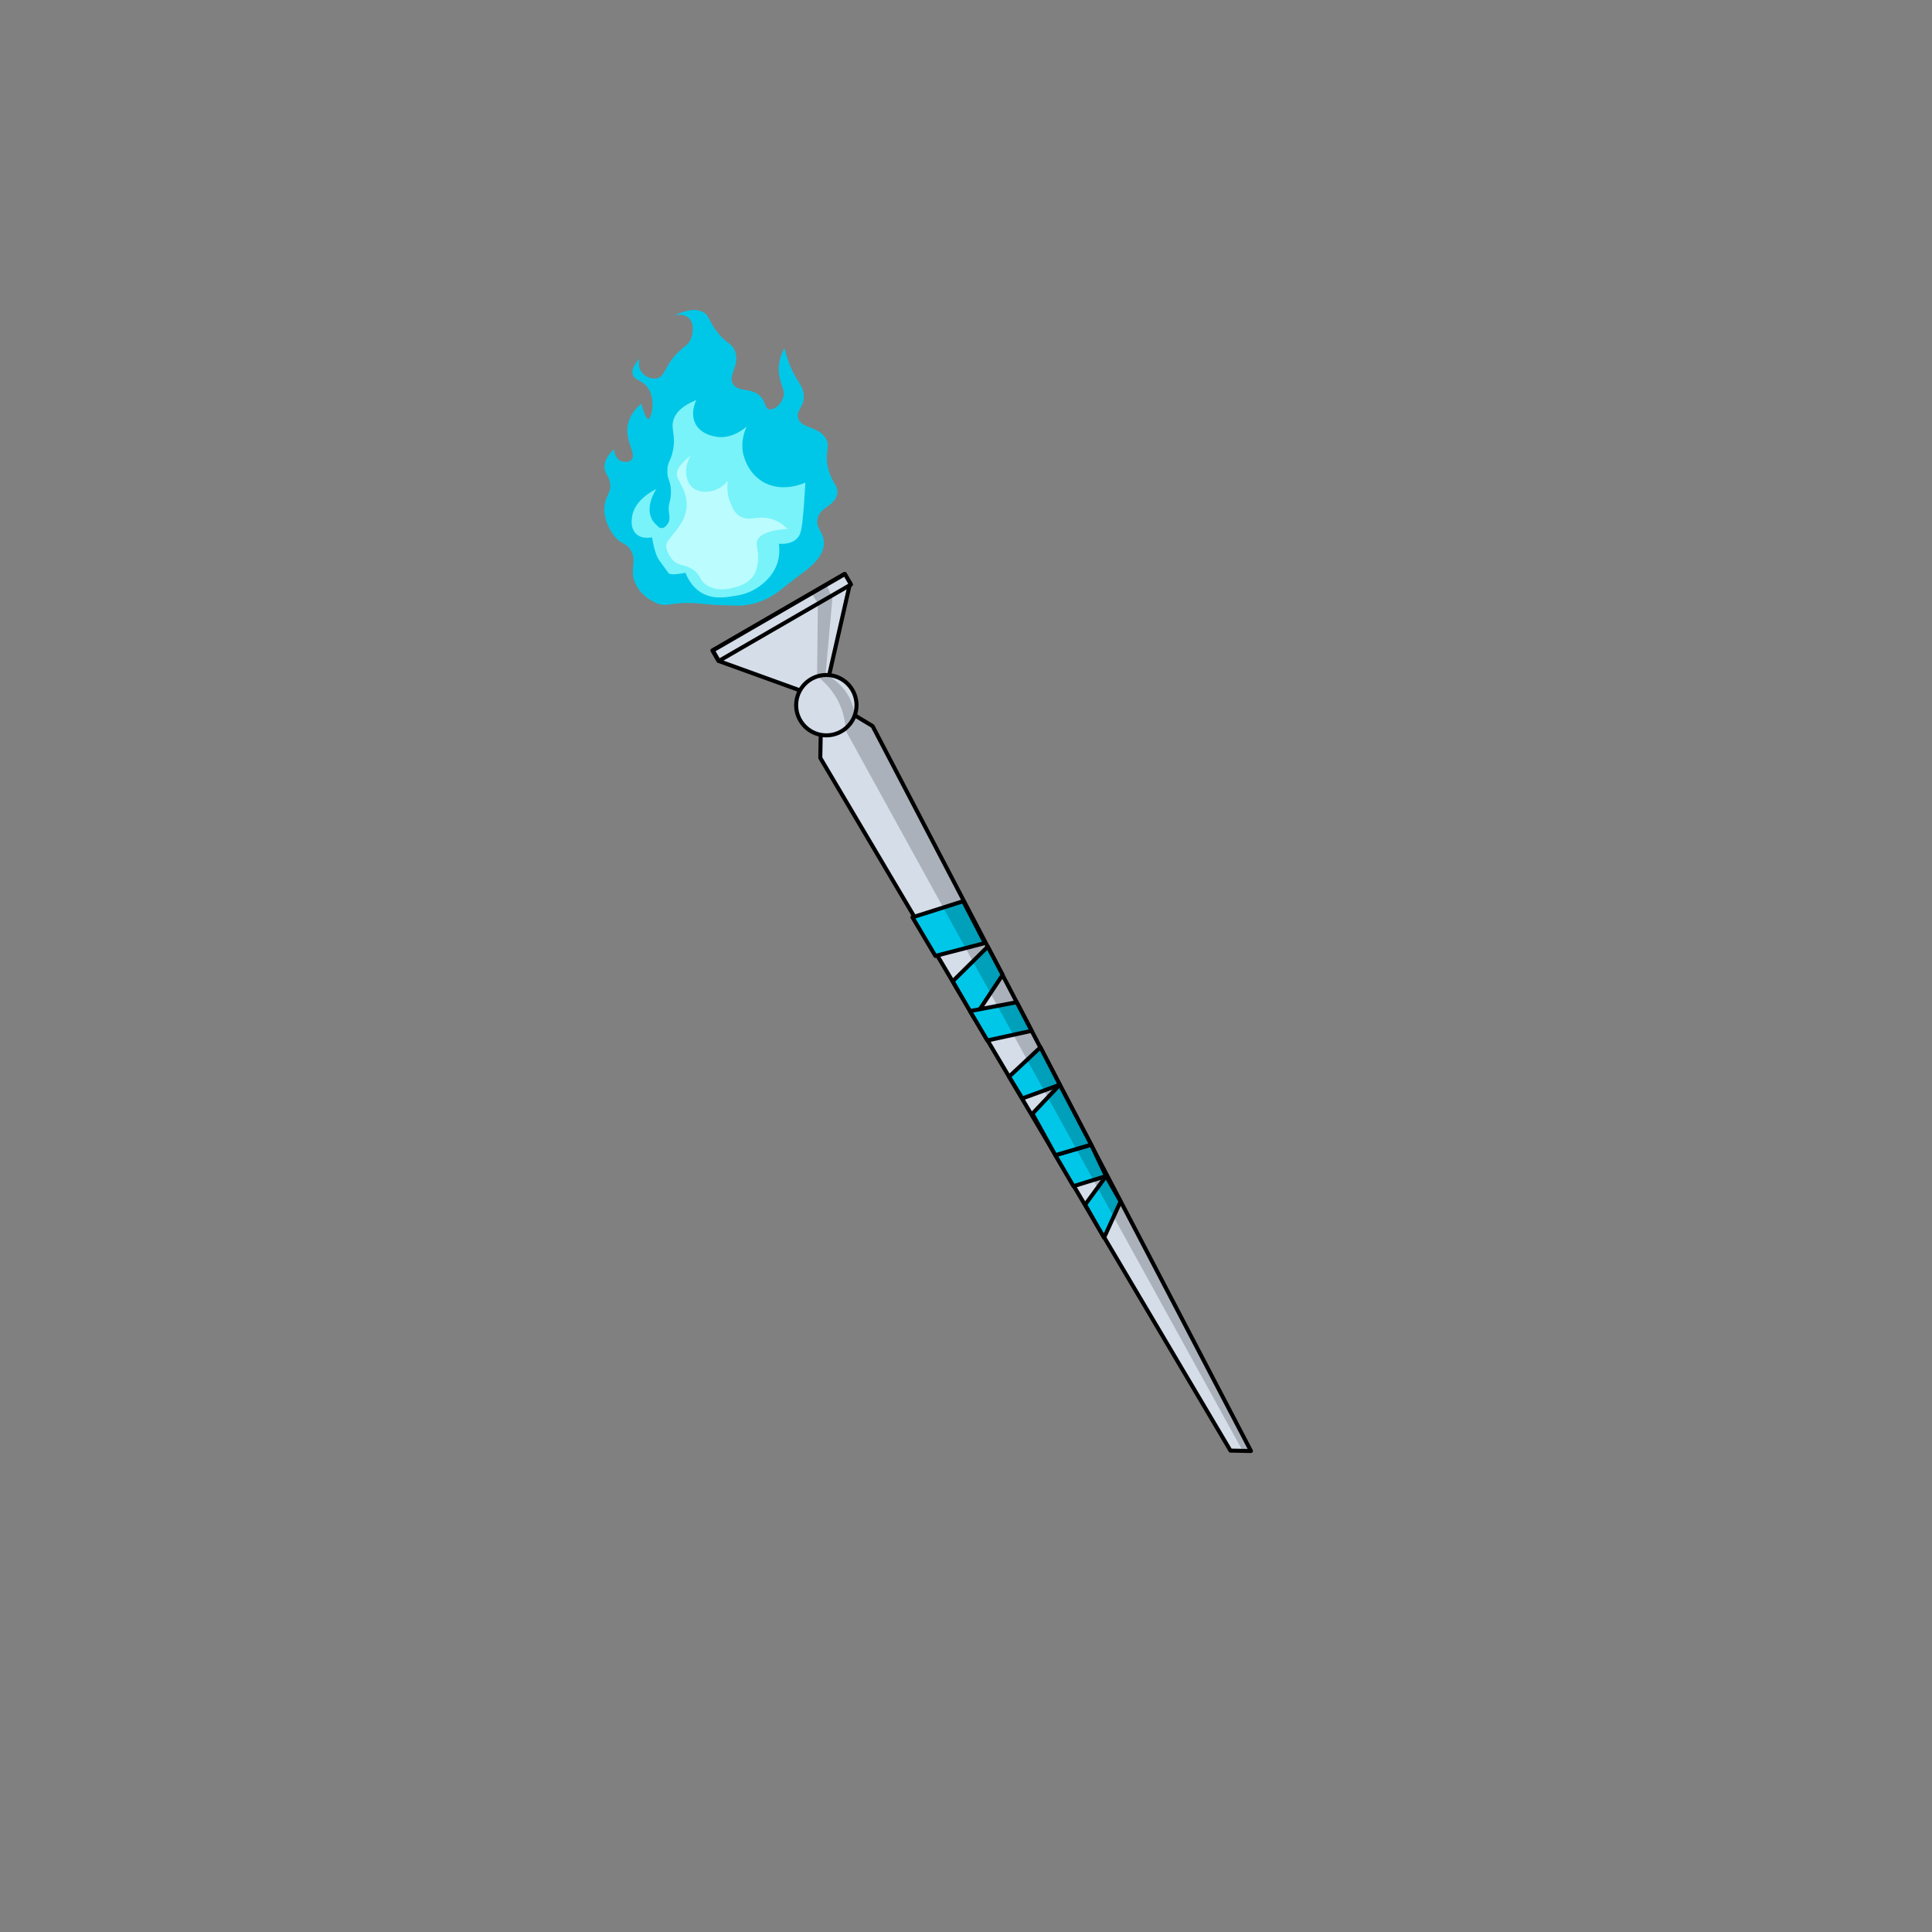<?xml version="1.0" encoding="utf-8"?>
<!-- Generator: Adobe Illustrator 22.1.0, SVG Export Plug-In . SVG Version: 6.00 Build 0)  -->
<svg version="1.0" id="Слой_1" xmlns="http://www.w3.org/2000/svg" xmlns:xlink="http://www.w3.org/1999/xlink" x="0px" y="0px"
	 viewBox="0 0 480 480" enable-background="new 0 0 480 480" xml:space="preserve">
<rect x="0" y="0" width="480" height="480" fill="#808080" stroke="none"/>
<title>Body_4_(Shekhtman) 12</title>
<g id="_x30_15">
	<polygon fill="#D4DDE8" stroke="#000000" stroke-linecap="round" stroke-linejoin="round" stroke-miterlimit="10" points="
		212.5,177.8 216.8,180.4 310.8,360.5 305.7,360.4 203.8,188.3 203.9,182.8 	"/>
	<polygon fill="#D4DDE8" stroke="#000000" stroke-linecap="round" stroke-linejoin="round" stroke-miterlimit="10" points="
		209.8,142.6 177,161.6 178.5,164.2 202,172.7 205.3,170.8 211.2,144.9 	"/>
	
		<circle fill="#D4DDE8" stroke="#000000" stroke-linecap="round" stroke-linejoin="round" stroke-miterlimit="10" cx="205.3" cy="175.2" r="7.5"/>
	
		<rect x="175.2" y="151.9" transform="matrix(0.866 -0.501 0.501 0.866 -50.723 117.841)" fill="#D4DDE8" stroke="#000000" stroke-linecap="round" stroke-linejoin="round" stroke-miterlimit="10" width="37.9" height="3"/>
	<polygon fill="#00C7E8" stroke="#000000" stroke-linecap="round" stroke-linejoin="round" stroke-miterlimit="10" points="
		278.4,298.5 274.3,307.5 269.6,299.3 274.8,292.2 	"/>
	<polygon fill="#00C7E8" stroke="#000000" stroke-linecap="round" stroke-linejoin="round" stroke-miterlimit="10" points="
		262.2,287 266.7,294.7 274.8,292.2 271.1,284.4 	"/>
	<polygon fill="#00C7E8" stroke="#000000" stroke-linecap="round" stroke-linejoin="round" stroke-miterlimit="10" points="
		263.3,269.5 256.5,276.7 262.2,287 271.1,284.4 	"/>
	<polygon fill="#00C7E8" stroke="#000000" stroke-linecap="round" stroke-linejoin="round" stroke-miterlimit="10" points="
		239.3,223.9 226.7,227.9 232.4,237.5 244.7,234.3 	"/>
	<polygon fill="#00C7E8" stroke="#000000" stroke-linecap="round" stroke-linejoin="round" stroke-miterlimit="10" points="
		245.4,235.2 236.7,243.8 242,252.9 249.1,242.2 	"/>
	<polygon fill="#00C7E8" stroke="#000000" stroke-linecap="round" stroke-linejoin="round" stroke-miterlimit="10" points="
		256.3,256.1 245.3,258.5 241,251.2 252.6,249 	"/>
	<polygon fill="#00C7E8" stroke="#000000" stroke-linecap="round" stroke-linejoin="round" stroke-miterlimit="10" points="
		258.5,260.2 250.7,267.5 254,272.9 263.3,269.5 	"/>
	<path opacity="0.2" enable-background="new    " d="M201.6,147.4l1.6,2.5L203,168c1.2,0.9,3.4,2.8,5.1,5.9c1.6,3.1,2,6,2,7.6
		l98.6,178.9h2.1c-31.3-60-62.6-120-94-180.1c-1.5-0.9-3-1.8-4.5-2.7c-0.1-1.1-0.5-3.3-2-5.5c-1.8-2.7-4.2-4-5.2-4.5
		c0.6-6.3,1.1-12.6,1.7-18.9c-0.5-1.2-1-2.4-1.5-3.5C204.1,145.9,202.8,146.7,201.6,147.4z"/>
	<g id="_x38_59_3_">
		<g>
			<path fill="#00C7E8" d="M181.1,150.4c-6.2-0.1-6.7-0.6-10.4-0.6c-4.8,0.1-5.1,0.9-7.2,0.2c-0.2-0.1-4.1-1.4-5.7-5.2
				c-1.5-3.4,0.6-5.3-1.1-8.1c-1.2-2-2.4-1.3-4.2-3.7c-0.4-0.5-2.7-3.6-2.3-7.3c0.3-2.7,1.7-3.2,1.4-5.6c-0.3-1.9-1.3-2.3-1.4-4
				c-0.1-1.9,1.3-3.5,2.4-4.5c0,1.3,0.6,2.4,1.6,2.9c0.9,0.4,2.1,0.4,2.7-0.3c1.3-1.4-1.5-4.4-1-8.2c0.3-2.5,1.9-4.4,3.4-5.7
				c1,3.3,1.5,3.8,1.8,3.8c0.8-0.1,2-5.3-0.4-8.1c-1.3-1.6-3.1-1.5-3.5-3c-0.4-1.3,0.7-2.8,1.7-3.9c-0.1,0.3-0.5,1.9,0.4,3.2
				c0.9,1.3,2.6,2,3.9,1.7c2.1-0.5,1.8-2.9,5.1-6.3c1.9-1.9,2.8-2,3.4-3.6c0.5-1.4,0.9-3.9-0.7-5.2c-1.3-1.1-3.1-0.6-3.5-0.5
				c4-1.9,6.1-1.5,7.3-0.8c1.4,0.8,1.2,1.9,3.1,4.5c2.5,3.4,3.9,3,4.7,5.1c1.4,3.6-2,6.1-0.4,8.3c1.4,2.1,5,0.6,7.1,3.4
				c1,1.3,0.8,2.5,1.7,2.8c1.1,0.3,2.9-1,3.5-2.7c0.8-2.1-0.8-3.5-1-6.6c-0.1-1.6,0.1-3.6,1.4-5.9c0.3,1.3,0.9,3.4,2,5.7
				c1.6,3.2,2.7,3.9,2.8,6c0.2,2.9-2,3.7-1.4,5.7c0.8,2.7,5.1,1.9,6.9,5.1c1.2,2.1-0.4,3.1,0.5,7.1s2.7,4.4,2.3,6.6
				c-0.5,3.1-4.4,3.2-4.9,6.3c-0.4,2.3,1.5,3.2,1.6,5.7c0.1,1.9-0.9,4.6-5.8,8l-4.4,3.4c-1.9,1.6-5,3.7-9.1,4.2
				C184.5,150.5,183.4,150.5,181.1,150.4z"/>
		</g>
		<g>
			<path fill="#78F3F9" d="M164.4,131.2c-0.5,0-0.9-0.3-1-0.5c-0.7-0.6-1.2-1.2-1.4-1.6c-1.8-3.3,0.9-7.4,1.1-7.6
				c-0.7,0.3-5.6,2.7-6.1,7.1c-0.1,0.8-0.3,2.7,1,4c1.5,1.5,3.8,0.9,4,0.9c0.6,3.7,1.4,5.3,2,6c0.1,0.1,1.9,2.7,2.2,3
				c0,0,0.6,0.5,4.1-0.2c0.4,1,1.4,3.3,3.7,4.8c2.8,1.8,5.9,1.4,8.2,1c1.6-0.2,4.4-0.7,7.1-2.9c0.9-0.7,3.6-3,4.2-6.8
				c0.2-1.4,0.1-2.5,0-3.3c1.2,0.1,3.1,0,4.4-1.2c1.1-1,1.3-2.3,1.7-6.8c0.2-2.1,0.3-4.5,0.5-7.2c-0.3,0.1-5.9,2.8-10.9-0.4
				c-3.5-2.3-4.3-5.9-4.5-6.5c-0.8-3.4,0.4-6.1,0.8-7c-0.5,0.4-3.9,3.4-8.1,2.4c-0.8-0.2-3.2-0.7-4.5-2.9c-1.6-2.8,0-5.9,0.1-6.1
				c-3.8,1.5-5.1,3.3-5.6,4.7c-0.9,2.4,0.6,3.8-0.2,7.8c-0.5,2.6-1.3,2.7-1.4,4.9c-0.1,2.5,0.9,2.5,0.9,5.4c0,2.6-0.8,2.8-0.5,5.1
				c0.1,0.7,0.3,1.6-0.1,2.5C166,129.9,165.4,131.2,164.4,131.2z"/>
		</g>
		<g>
			<path fill="#BBFCFF" d="M187.3,142.9c-1.3,2-3.5,2.7-4.7,3c-1,0.3-4.3,1.2-7-0.5c-2-1.3-1.4-2.6-3.6-4c-2-1.3-3.1-0.6-4.7-2.1
				c-0.1-0.1-1.6-1.6-1.8-3.6c-0.2-2.5,8.3-6.7,3.8-15.1c-0.8-1.7-1-1.8-1.1-2.4c-0.2-1.1,0.3-2.6,3.4-5c-0.4,0.7-1.4,2.5-1.1,4.7
				c0.1,0.7,0.3,1.9,1.2,2.9c1.5,1.6,3.8,1.4,4.4,1.3c2.7-0.2,4.3-2.2,4.7-2.6c-0.1,1.1-0.3,3.2,0.7,5.5c0.5,1.2,1,2.4,2.2,3.2
				c2.3,1.5,4.4-0.2,7.8,0.7c2,0.5,3.3,1.7,4.2,2.5c-5.6,0.4-7.2,1.8-7.6,3c-0.4,1.3,0.5,2.3,0.2,5.2
				C188.1,140.7,188,141.7,187.3,142.9z"/>
		</g>
	</g>
</g>
</svg>
